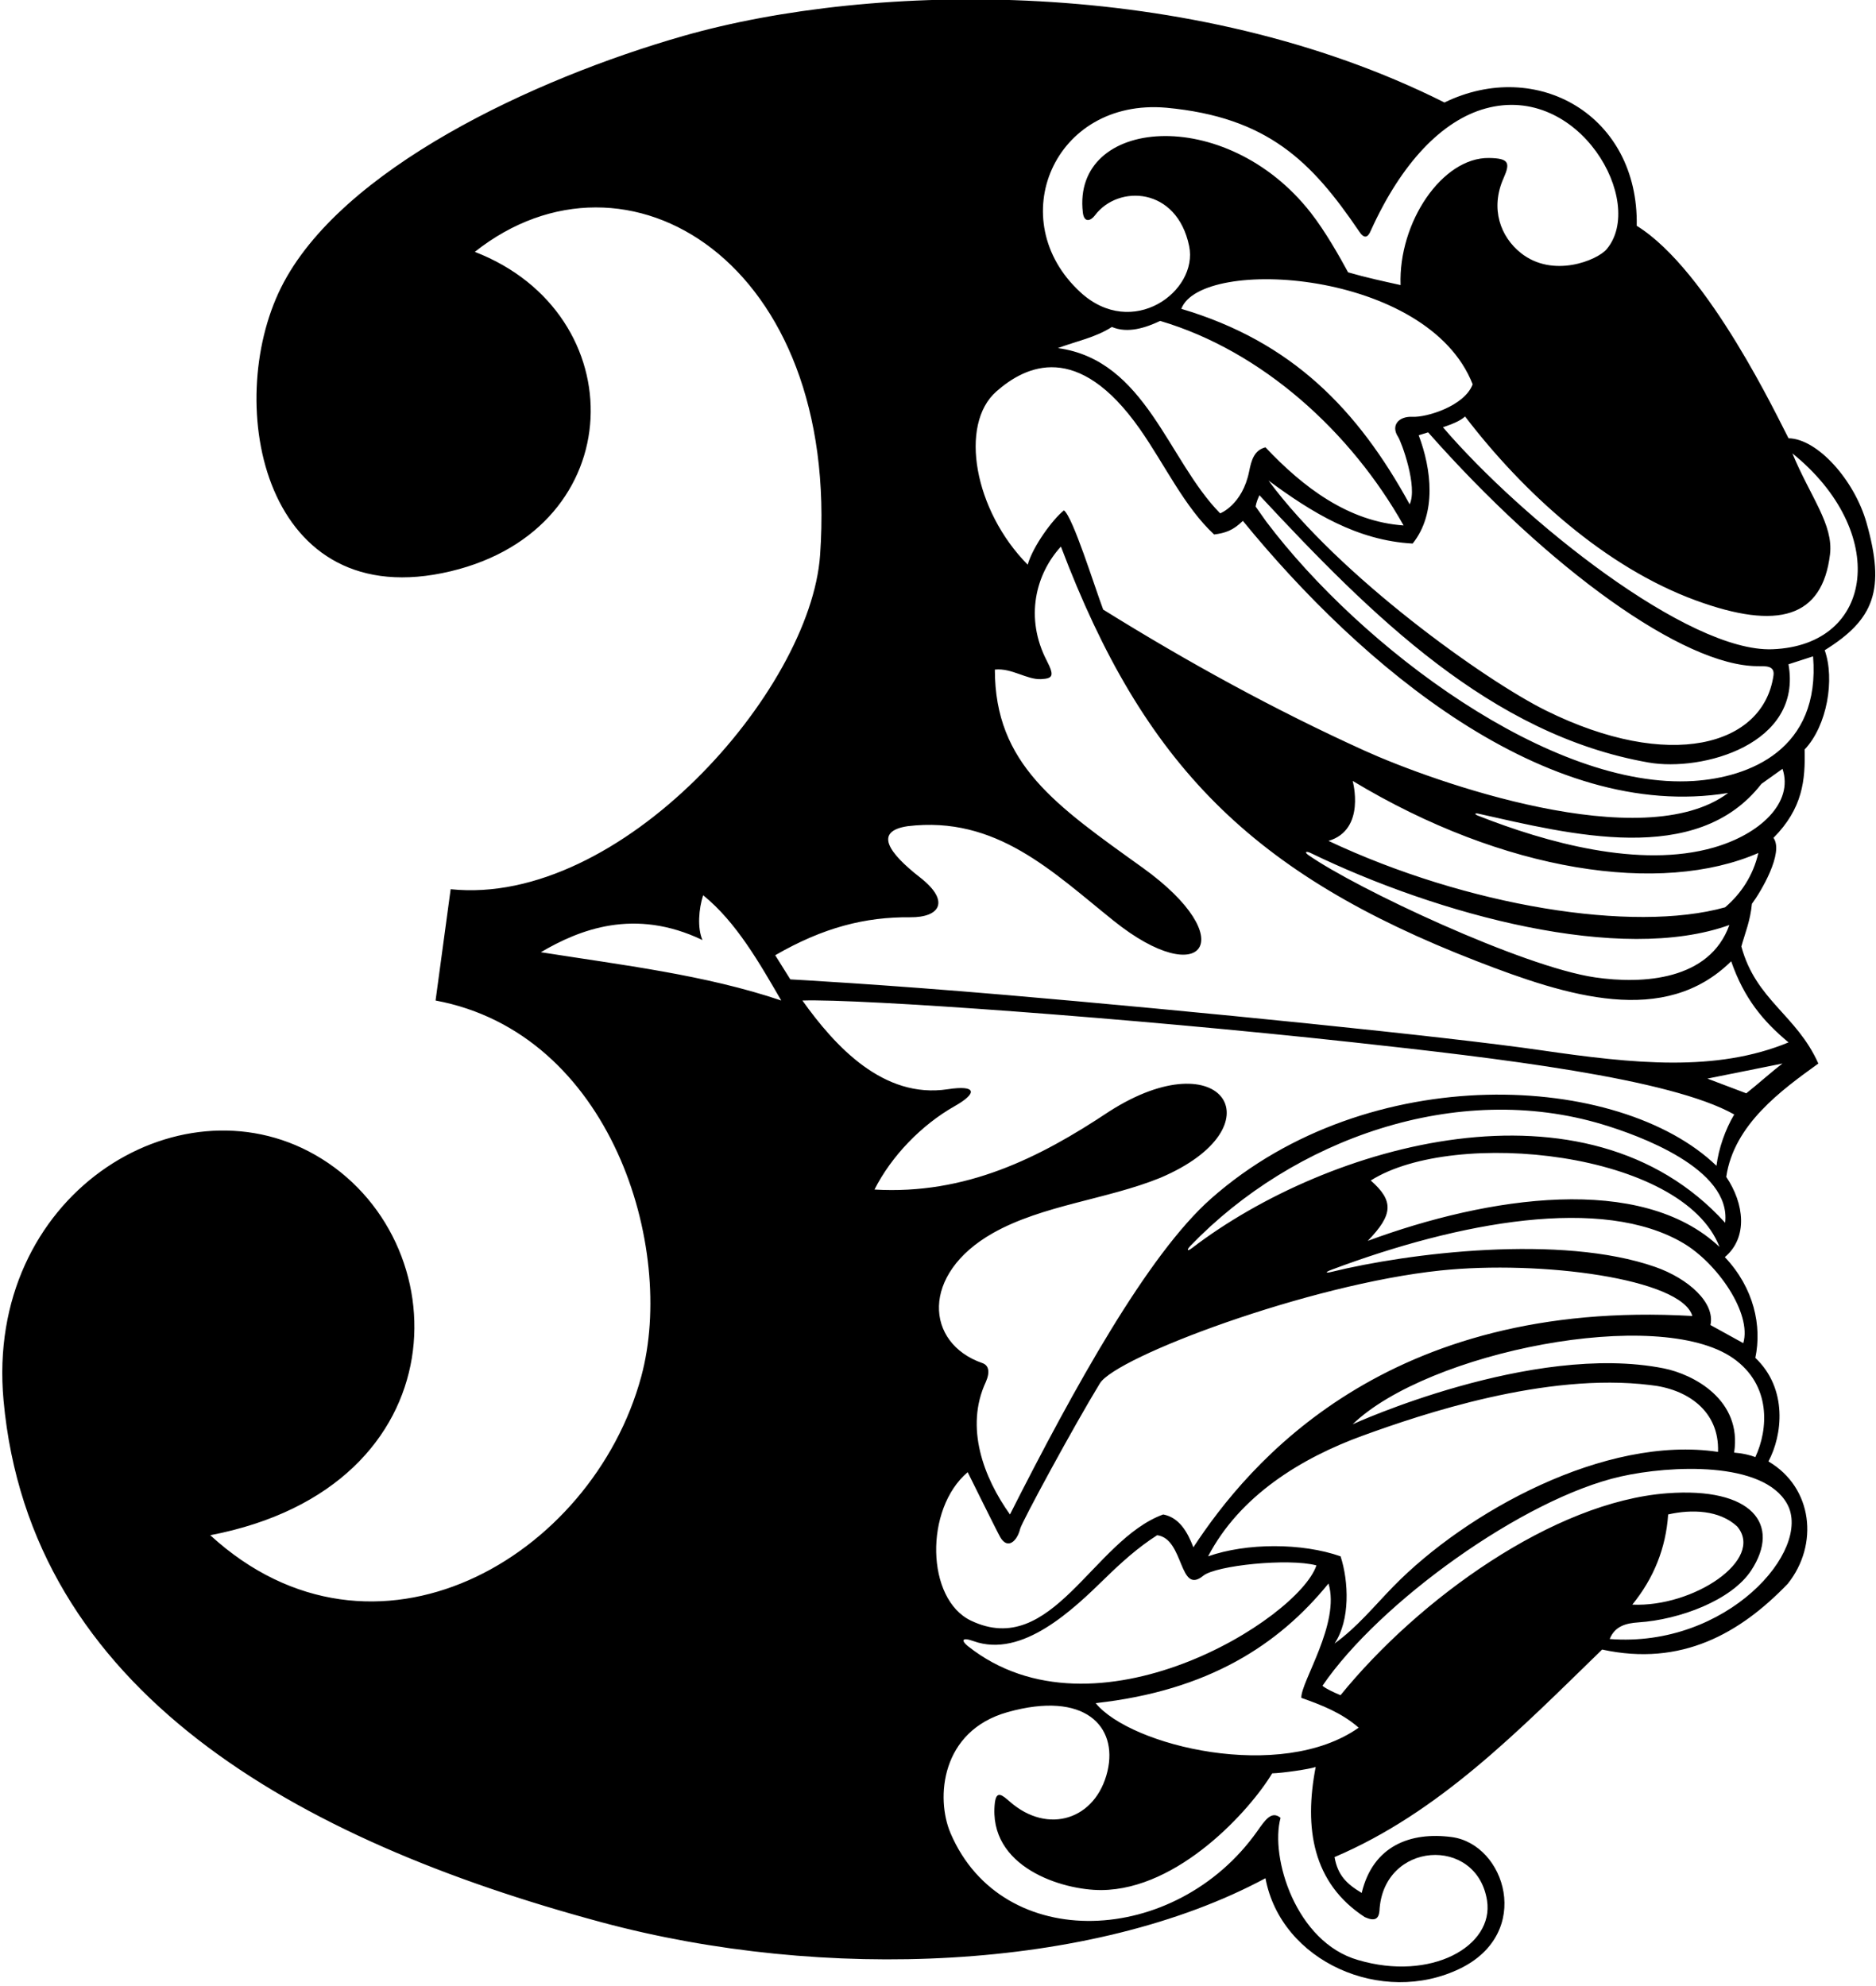 <?xml version="1.0" encoding="UTF-8"?>
<svg xmlns="http://www.w3.org/2000/svg" xmlns:xlink="http://www.w3.org/1999/xlink" width="425pt" height="450pt" viewBox="0 0 425 450" version="1.1">
<g id="surface1">
<path style=" stroke:none;fill-rule:nonzero;fill:rgb(0%,0%,0%);fill-opacity:1;" d="M 422.852 118.453 C 420.105 108.777 411.75 99.414 405.188 99.305 C 403.148 95.527 387.121 61.25 370.793 51.16 C 371.262 26.055 348.105 13.062 327.238 23.223 C 269.797 -5.598 197.52 -4.07 154.812 8.145 C 120.984 17.82 77.008 38.32 63.66 65.184 C 50.5 91.672 59.707 139.582 102.137 129.43 C 143.109 119.621 143.738 71.07 107.566 57.066 C 141.918 29.871 190.461 59.426 185.789 125.773 C 183.617 156.598 140.566 205.504 102.094 201.477 L 98.676 226.699 C 138.469 234.117 153.188 282.688 145.277 311.891 C 134.141 353.031 84.723 381.832 47.633 347.852 C 104.727 336.895 104.395 280.504 71.402 261.68 C 40.172 243.855 -3.41 270.98 0.801 317.281 C 6.789 383.125 66.977 416.887 136.273 435.547 C 186.602 449.098 247.523 446.617 286.688 425.57 C 290.203 444.5 313.129 454.598 330.742 446.055 C 347.414 437.969 341.016 417.859 328.887 416.246 C 319.621 415.016 311.059 418.148 308.488 428.902 C 305.07 426.852 303.07 424.926 302.332 420.781 C 326.016 410.691 343.887 392.309 362.953 373.758 C 380.953 377.676 394.23 370.059 405.004 358.859 C 412.086 350.008 410.715 337.039 400.629 331.133 C 403.801 325.238 405.086 314.703 397.664 307.664 C 399.176 300.434 397.383 291.855 390.754 284.836 C 396.039 280.402 395.164 272.707 391.074 266.664 C 392.812 254.754 403.648 246.961 411.941 240.977 C 406.992 229.906 397.805 226.66 394.496 214.453 C 395.324 211.449 396.527 208.664 396.887 204.789 C 398.859 202.164 404.203 193.203 401.77 189.848 C 408.418 183.152 409.008 176.723 408.828 169.824 C 413.953 164.43 415.703 153.859 413.379 147.328 C 424.586 140.363 427.176 133.676 422.852 118.453 Z M 264.199 24.406 C 287.234 26.543 297.168 36.656 307.805 52.281 C 308.988 54.152 309.848 53.941 310.539 52.281 C 317.52 36.824 326.762 27.27 336.551 24.578 C 357.777 18.738 372.988 45.84 363.969 56.477 C 361.863 58.957 351.82 63.137 344.523 57.309 C 339.977 53.676 337.523 47.332 340.637 40.348 C 342.191 36.852 341.832 35.871 337.348 35.797 C 326.727 35.629 316.777 50.395 317.297 64.594 C 312.988 63.629 309.707 62.945 305.406 61.707 C 303.469 58.133 300.246 52.414 296.93 48.176 C 277.656 23.543 242.82 26.602 245.312 48.133 C 245.594 50.566 247.105 50.059 248.047 48.801 C 253.305 41.77 266.629 42.32 269.398 55.766 C 271.512 66 256.531 77.055 244.754 66.211 C 227.074 49.941 238.707 22.199 264.199 24.406 Z M 320.031 123.16 C 325.504 116.32 324.309 106.316 321.398 98.621 C 322.137 98.383 322.844 98.172 323.535 97.961 C 350.926 128.949 381.426 150.914 398.18 150.941 C 399.961 150.945 402.117 150.762 401.77 153.082 C 399.43 169.078 378.145 174.809 350.234 161 C 336.48 154.195 303.336 130.535 287.371 108.879 C 297.203 116.148 307.465 122.477 320.031 123.16 Z M 286.688 101.355 C 284.105 102.004 283.484 104.34 282.996 106.773 C 281.469 114.402 276.426 116.32 276.426 116.32 C 264.543 104.262 259.586 81.605 239.66 78.871 C 243.766 77.332 248.215 76.477 251.891 74.082 C 255.48 75.621 259.586 74.254 262.832 72.715 C 286.004 79.555 306.094 97.938 317.98 119.055 C 305.41 118.199 295.152 110.336 286.688 101.355 Z M 320.016 94.441 C 316.867 94.285 315.031 96.379 316.723 98.969 C 317.508 100.172 321.23 110.336 319.348 114.266 C 307.598 92.805 292.688 77.406 267.621 69.977 C 272.121 58.012 323.496 61.09 333.625 87.078 C 331.797 91.996 323.195 94.602 320.016 94.441 Z M 225.742 88.68 C 232.414 82.824 244.172 77.188 258.223 97.199 C 263.828 105.188 268.34 114.902 275.059 121.105 C 277.625 120.766 279.336 120.195 281.566 118.02 C 308.23 150.672 350.137 186.434 391.508 179.672 C 372.23 194.105 324.582 177.094 309.105 170.074 C 288.758 160.844 269.066 150.027 249.922 138.121 C 247.871 132.648 243.082 117.176 241.031 115.637 C 238.496 117.66 234.035 123.711 232.82 127.945 C 220.707 115.711 217.195 96.176 225.742 88.68 Z M 296.859 193.25 C 326.039 207.379 367.23 218.43 391.781 209.586 C 387.293 222.133 372.188 223.039 361.348 221.457 C 344.961 219.059 307.215 201.316 296.418 193.746 C 295.402 193.035 295.938 192.805 296.859 193.25 Z M 122.527 215.754 C 131.25 210.625 143.738 205.613 159.145 213 C 157.945 210.266 158.297 205.926 159.293 202.844 C 166.816 208.914 172.117 218.32 176.992 226.699 C 159.805 220.883 140.91 218.66 122.527 215.754 Z M 303.703 352.637 C 294.98 349.562 282.41 349.562 273.691 352.637 C 280.832 338.973 294.648 330.383 308.891 325.227 C 321.977 320.488 350.141 310.902 373.812 313.82 C 382.188 314.676 389.551 319.648 389.211 328.969 C 363.57 325.129 332.082 342.656 315.68 359.441 C 311.41 363.809 307.426 368.738 302.332 372.391 C 305.926 367.09 305.547 358.293 303.703 352.637 Z M 298.23 354.691 C 294.18 366.844 248.016 395.781 219.301 373.004 C 217.816 371.828 217.723 370.832 220.547 371.848 C 231.586 375.816 243.121 364.68 250.355 357.617 C 254.004 354.059 257.789 350.625 262.148 347.852 C 268.309 348.641 267.051 361.566 272.59 357.035 C 275.453 354.695 291.922 353 298.23 354.691 Z M 270.355 350.586 C 268.984 347.016 267.109 343.832 263.516 343.148 C 247.629 348.934 238.34 375.988 219.969 367.207 C 209.766 362.328 209.41 341.879 219.227 333.57 C 219.227 333.57 226.02 347.312 226.613 348.316 C 228.359 351.266 230.492 349.023 231.102 346.426 C 231.453 344.934 243.207 323.219 249.176 313.441 C 252.84 307.441 296.469 290.996 326.324 287.871 C 349.039 285.492 380.969 289.715 383.387 298.176 C 314.02 294.172 282.812 331.602 270.355 350.586 Z M 309.172 434.375 C 311.375 435.379 312.32 434.871 312.508 433.008 C 313.262 417.18 334.555 415.852 336.879 430.605 C 338.512 441 324.152 448.996 307.656 444.102 C 293.578 440.078 287.668 420.836 290.105 411.891 C 288.062 410.172 286.578 412.438 284.844 414.891 C 266.379 441.043 227.082 442.84 215.344 415.371 C 211.949 407.426 213.125 392.195 228.254 387.941 C 245.793 383.008 253.27 391.203 250.902 401.289 C 248.32 412.281 237.426 415.809 228.777 408.227 C 227.039 406.707 225.754 405.605 225.383 408.469 C 223.723 423.078 240.719 428.312 249.516 428.254 C 267.066 428.137 283.258 410.066 288.203 401.809 C 290.348 401.77 296.711 400.863 298.062 400.363 C 295.383 414.25 297.375 426.68 309.172 434.375 Z M 248.215 385.895 C 273.773 383.082 289.707 372.652 300.965 358.793 C 303.703 367.773 294.645 381.156 294.809 384.699 C 299.418 386.344 303.871 388.035 307.805 391.457 C 290.223 403.891 256.098 395.602 248.215 385.895 Z M 404.875 340.766 C 410.648 351.23 391.219 373.434 364.672 371.371 C 365.844 368.438 368.375 367.789 371.18 367.602 C 380.492 366.988 392.289 362.605 396.738 355.812 C 403.543 345.422 396.949 336.902 377.676 338.348 C 351.93 340.281 321.434 362.266 303.688 384.105 C 302.145 383.445 300.449 382.684 299.598 381.965 C 312.438 363.129 345.105 339.527 367.164 334.547 C 378.34 332.023 399.477 330.977 404.875 340.766 Z M 369.793 363.578 C 374.664 357.594 377.402 350.754 377.914 343.145 C 383.215 341.945 389.543 342.117 393.562 345.879 C 399.859 353.391 383.613 364.219 369.793 363.578 Z M 397.664 330.152 C 396.441 329.676 394.75 329.281 392.859 329.137 C 394.719 317.184 383.656 311.387 376.895 310.043 C 347.039 304.113 306.438 322.715 306.438 322.715 C 323.438 306.297 375.672 295.867 392.645 307.758 C 401.348 313.855 400.594 323.898 397.664 330.152 Z M 394.93 304.332 L 387.492 300.227 C 388.609 295.188 382.48 289.688 374.98 287.062 C 353.609 279.594 319.102 283.895 301.656 288.184 C 300.152 288.551 300.25 288.227 301.613 287.715 C 330.609 276.824 363.059 270.828 381.371 281.688 C 389.07 286.254 396.914 297.582 394.93 304.332 Z M 310.539 267.48 C 329.477 255.477 381.227 260.902 389.543 282.527 C 371.789 265.82 337.172 271.062 309.855 281.16 C 315.641 275.195 315.797 272.105 310.539 267.48 Z M 390.824 277.059 C 359.387 242.383 300.816 259.23 270.031 282.797 C 268.965 283.613 268.75 283.262 269.688 282.285 C 293.004 258.07 330.043 244.758 363.172 254.809 C 370.977 257.176 392.277 264.715 390.824 277.059 Z M 388.859 264.148 C 366.961 243.016 310.191 239.879 274.332 271.609 C 260.027 284.27 243.344 314.41 228.805 343.148 C 222.82 334.77 218.543 323.398 223.332 313.137 C 224.348 310.809 223.969 309.34 222.547 308.848 C 209.559 304.344 208.535 288.684 224.922 279.406 C 236.172 273.039 250.82 271.77 262.832 266.883 C 289.875 255.41 277.172 235.27 251.289 251.836 C 235.387 262.438 218.715 270.73 198.109 269.531 C 201.945 261.945 208.766 254.879 216.27 250.637 C 221.473 247.691 221.32 245.793 214.711 246.801 C 200.156 249.016 189.223 237.133 181.781 226.699 C 194.879 226.262 255.457 230.602 306.324 236.145 C 339.273 239.738 378.355 244.32 392.879 252.52 C 390.844 255.953 389.359 260.199 388.859 264.148 Z M 395.613 247.727 L 386.805 244.391 L 403.82 240.973 C 401.105 243.039 398.367 245.547 395.613 247.727 Z M 405.188 236.188 C 388.777 242.961 370.145 241.031 349.176 237.977 C 327.738 234.848 270.18 229.086 228.191 225.469 C 199.664 223.016 179.043 221.91 179.043 221.91 L 175.621 216.438 C 186.488 210.156 196.023 207.738 206.18 207.836 C 213.02 207.902 215.289 204.16 208.445 198.82 C 201.262 193.215 197.91 188.348 205.633 187.199 C 225.703 184.781 238.395 197.488 252.316 208.648 C 272.453 224.789 281.496 212.871 258.852 196.602 C 239.211 182.492 225.383 173.148 225.383 151.715 C 229.195 151.309 232.629 154.039 235.852 153.879 C 238.594 153.742 238.879 153.078 237.137 149.695 C 232.105 139.941 234.637 130.07 240.348 123.844 C 259.117 173.391 283.652 198.031 334.574 217.789 C 355.133 225.77 377.086 232.715 392.191 217.805 C 395.098 226.176 399.375 231.363 405.188 236.188 Z M 390.824 205.578 C 369.883 211.434 332.305 205.297 300.965 190.531 C 309.531 188.008 306.438 176.938 306.438 176.938 C 340.781 197.668 376.32 202.867 398.348 193.27 C 397.168 198.395 394.414 202.504 390.824 205.578 Z M 388.211 192.043 C 371.461 196.848 350.219 190.887 334.832 184.816 C 333.953 184.469 334.062 184.172 334.992 184.379 C 355.508 188.961 384.391 196.516 399.031 177.621 L 403.82 174.203 C 406.371 181.852 398.762 189.02 388.211 192.043 Z M 383.672 176.953 C 351.441 179.012 308.387 146.746 286.855 118.172 L 284.449 114.766 C 284.633 113.75 284.992 112.906 285.32 112.215 C 310.633 139.406 337.734 166.516 373.484 172.773 C 385.637 174.902 408.414 168.652 405.172 150.516 L 410.742 148.715 C 412.473 169.828 396.328 176.145 383.672 176.953 Z M 401.527 147.109 C 382.469 147.84 344.871 117.781 326.891 96.809 C 328.816 96.148 330.754 95.434 331.906 94.367 C 345.184 111.734 363.691 128.523 384.148 136.031 C 402.895 142.906 412.84 139.891 414.578 125.637 C 415.406 118.836 410.082 112.496 406.059 102.727 C 427.91 120.348 424.883 146.215 401.527 147.109 "/>
</g>
</svg>
